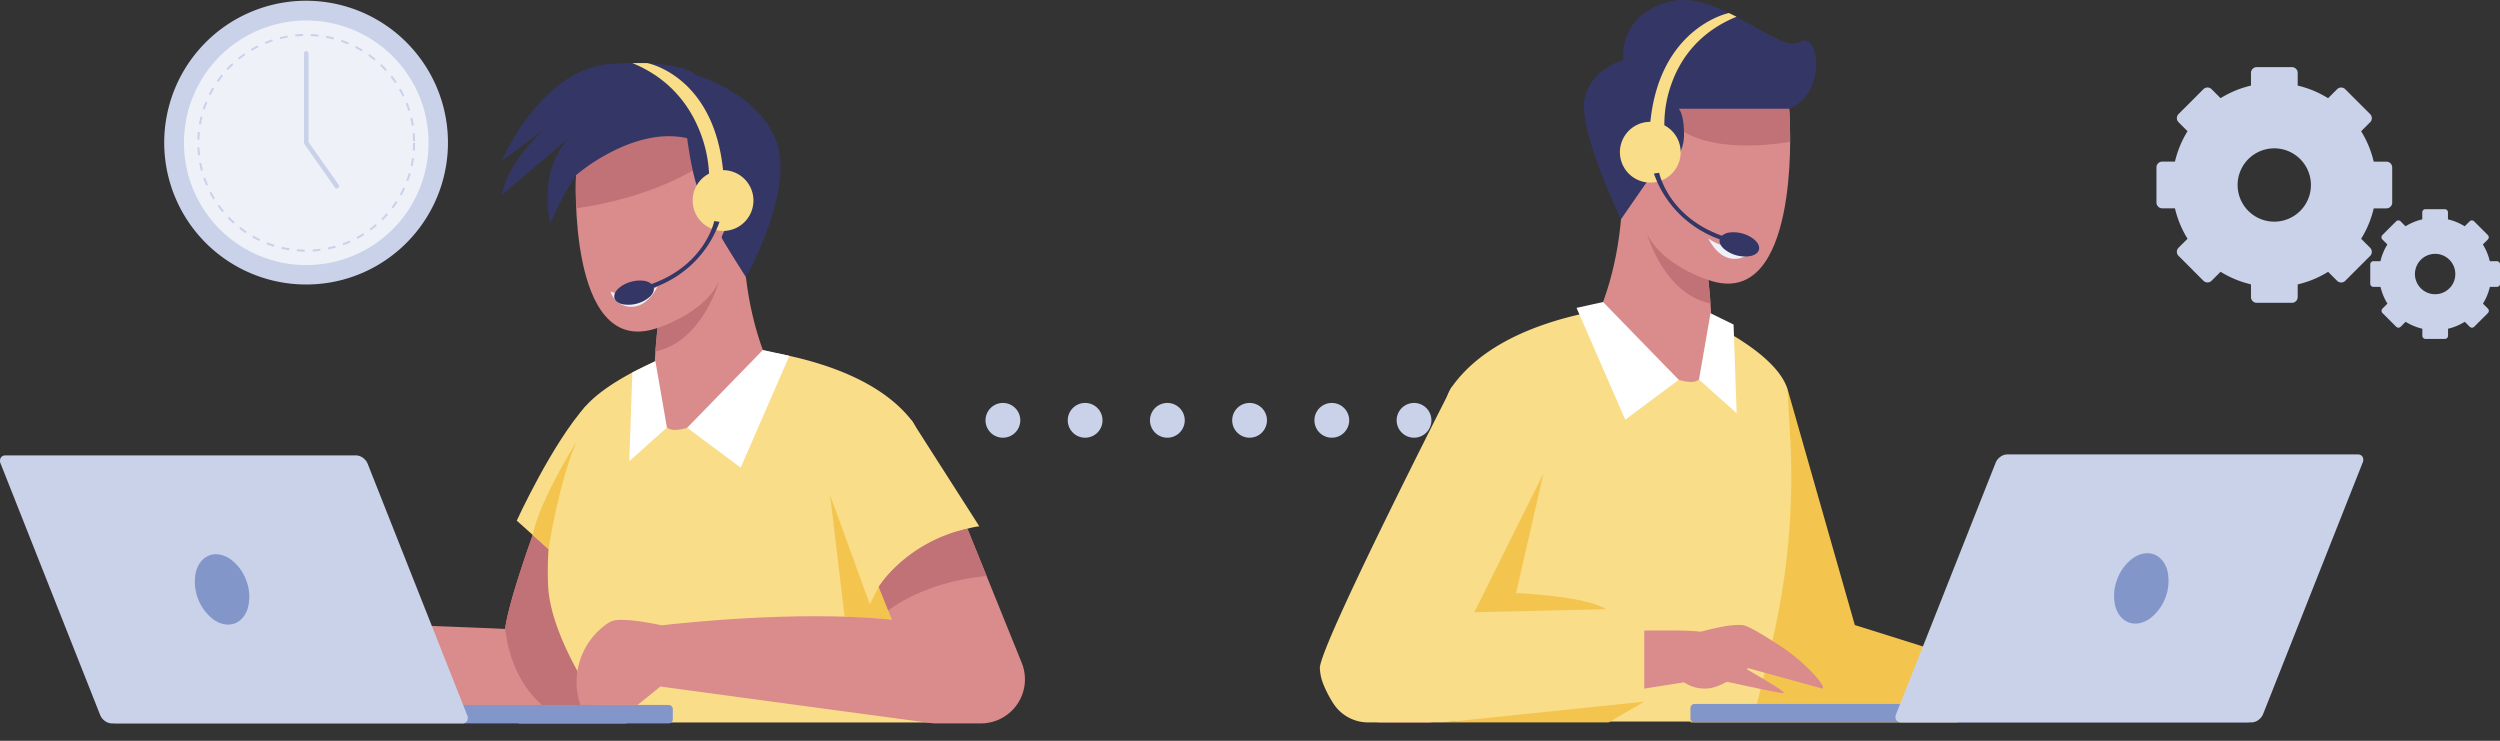 <svg xmlns="http://www.w3.org/2000/svg" xmlns:xlink="http://www.w3.org/1999/xlink" viewBox="0 0 1898.75 562.62"><rect x="0" y="0" width="1898.75" height="562.62" fill="#333333" stroke="none"/><defs><style>.cls-1{fill:#da8c8d;}.cls-2{fill:#cad2ea;}.cls-3{fill:#eef2f8;}.cls-4{fill:#f4c54e;}.cls-5{fill:#f9dd89;}.cls-6{fill:#8296c9;}.cls-7{clip-path:url(#clip-path);}.cls-8{fill:#c17276;}.cls-9{fill:#fff;}.cls-10{fill:#343766;}.cls-11{clip-path:url(#clip-path-2);}.cls-12{clip-path:url(#clip-path-3);}.cls-13{clip-path:url(#clip-path-4);}</style><clipPath id="clip-path"><path class="cls-1" d="M1359.43,96.62s1.66,34-4.88,65.61-21.29,60.85-54.1,51.35-54.89-35.6-64.55-64.68-6.89-61.12,10-82.57,45.6-36,69.89-34.2S1360,52.27,1359.43,96.62Z"/></clipPath><clipPath id="clip-path-2"><path class="cls-1" d="M475.91,549.42,456.6,435l-19.31-114.4s-12.18,29.94-25,64.55S386.09,459,383.62,477.7l-4.82-.23-4.82-.24-98.16-3.92-98.16-3.92.18,17.78L178,505s26.71,10.95,64.08,21.89,85.37,21.89,128,21.89H393.7l.2.51a1.52,1.52,0,0,0,.07.18h81.94Z"/></clipPath><clipPath id="clip-path-3"><path class="cls-1" d="M776,503.42l-20.61-50.94-20.62-50.93a114.25,114.25,0,0,0-51.27,26c-11,9.71-16.08,18.13-16.08,18.13l5,12.48,5,12.48c-34.56-3.47-73.07-3-105.54-1.35s-58.9,4.44-69.33,5.65c-3.21-.71-9.14-1.93-15.62-2.86s-13.53-1.58-19-1.12a15.67,15.67,0,0,0-7.14,3,53.89,53.89,0,0,0-20,61.45h43.46l8.68-7,8.68-7,103.68,14.05L709,549.42h36a33.46,33.46,0,0,0,31-46Z"/></clipPath><clipPath id="clip-path-4"><path class="cls-1" d="M437.48,133.05s-1.66,34,4.88,65.61,21.29,60.86,54.1,51.35,54.89-35.6,64.55-64.67,6.89-61.13-10-82.57-45.6-36-69.89-34.2S436.89,88.7,437.48,133.05Z"/></clipPath></defs><title>support</title><g id="Layer_2" data-name="Layer 2"><g id="Layer_1-2" data-name="Layer 1"><path class="cls-2" d="M232.6,216.07a107.75,107.75,0,1,1,76.07-31.56A107.3,107.3,0,0,1,232.6,216.07Z"/><path class="cls-3" d="M325.47,108.44a92.87,92.87,0,1,1-27.2-65.67A92.56,92.56,0,0,1,325.47,108.44Z"/><path class="cls-2" d="M231.45,191.15c-1,0-2-.05-3-.1s-2-.11-3-.2l.06-.78.07-.78c1,.09,1.94.15,2.91.2s2,.08,2.93.09v1.57Zm6-.13,0-.78-.05-.78c1-.06,1.95-.13,2.92-.22s1.94-.2,2.9-.33l.1.78.1.78c-1,.12-2,.23-3,.33S238.39,191,237.4,191Zm-17.82-.88c-1-.16-2-.33-2.93-.52s-2-.4-2.91-.62l.17-.77.18-.76c.95.22,1.9.43,2.86.61s1.92.36,2.88.51l-.12.77Zm29.63-.65-.15-.77-.16-.77c.94-.19,1.89-.4,2.84-.63s1.9-.48,2.84-.74l.21.75.21.76c-1,.27-1.92.52-2.89.75S250.18,189.29,249.21,189.49ZM208,187.43c-.94-.29-1.89-.6-2.83-.93s-1.88-.68-2.8-1.05l.29-.72.28-.73c.91.35,1.83.69,2.75,1s1.85.63,2.77.92l-.23.74Zm52.69-1.16-.27-.74-.26-.73c.9-.33,1.81-.68,2.72-1s1.8-.75,2.69-1.14l.32.71.32.72c-.91.4-1.82.79-2.75,1.16S261.6,185.94,260.68,186.27Zm-63.79-3.2c-.9-.43-1.79-.88-2.67-1.34s-1.75-.94-2.61-1.43l.39-.68.39-.68c.84.48,1.69.95,2.56,1.4s1.74.9,2.62,1.32l-.34.71Zm74.66-1.64-.37-.69-.37-.69c.85-.45,1.7-.93,2.54-1.42s1.68-1,2.51-1.52l.42.67.41.66c-.84.53-1.69,1-2.55,1.55S272.41,181,271.55,181.43Zm-85-4.27c-.82-.55-1.64-1.12-2.44-1.7s-1.61-1.19-2.39-1.8l.48-.62.48-.61c.77.6,1.55,1.19,2.35,1.76s1.59,1.13,2.39,1.67l-.44.65Zm95.06-2.08-.46-.63-.47-.63c.79-.58,1.56-1.17,2.33-1.78s1.52-1.23,2.25-1.85l.51.59.51.6c-.75.64-1.52,1.27-2.3,1.89S282.41,174.49,281.61,175.08Zm-104.45-5.25c-.74-.67-1.46-1.35-2.18-2s-1.41-1.4-2.1-2.12l.57-.54.56-.54c.67.7,1.36,1.39,2.06,2.07s1.42,1.35,2.14,2l-.53.58Zm113.51-2.48-.55-.56-.55-.55c.69-.68,1.37-1.38,2-2.09s1.33-1.44,2-2.17l.59.52.59.52c-.66.74-1.33,1.48-2,2.2S291.37,166.66,290.67,167.35Zm-121.75-6.12c-.63-.76-1.26-1.54-1.86-2.33s-1.21-1.58-1.78-2.39l.64-.45.63-.46c.57.79,1.15,1.57,1.75,2.35s1.2,1.53,1.82,2.28l-.6.5Zm129.61-2.83-.62-.47-.63-.47c.59-.78,1.17-1.57,1.73-2.37s1.11-1.6,1.64-2.42l.66.43.65.43c-.54.83-1.1,1.65-1.67,2.46S299.13,157.61,298.53,158.4ZM162,151.55c-.52-.85-1-1.71-1.51-2.58s-1-1.74-1.41-2.61l.69-.36.7-.36c.44.86.91,1.71,1.39,2.56s1,1.7,1.48,2.53l-.67.41Zm143-3.13-.68-.38-.69-.38c.47-.85.93-1.72,1.37-2.59s.87-1.75,1.28-2.63l.71.33.71.33c-.42.9-.85,1.79-1.3,2.68S305.51,147.55,305,148.42ZM156.53,141c-.39-.9-.76-1.82-1.12-2.75s-.7-1.86-1-2.8l.74-.25.74-.26c.31.92.65,1.84,1,2.75s.72,1.81,1.1,2.7l-.72.31ZM310,137.6l-.73-.28-.73-.27c.34-.91.67-1.84,1-2.76s.6-1.86.88-2.78l.75.22.75.22c-.28,1-.58,1.89-.9,2.84S310.38,136.67,310,137.6Zm-157.38-7.88c-.25-.95-.49-1.91-.71-2.89s-.42-1.94-.61-2.92l.77-.14.77-.15c.18,1,.38,1.92.6,2.87s.45,1.9.69,2.83l-.75.2Zm160.76-3.54-.76-.17-.77-.17c.21-1,.4-1.9.57-2.86s.33-1.93.47-2.89l.78.11.77.12c-.14,1-.3,2-.48,2.93S313.62,125.21,313.41,126.18Zm-163-8.16c-.11-1-.21-2-.29-3s-.13-2-.18-3l.79,0,.78,0c0,1,.1,1.94.18,2.91s.17,1.95.28,2.91l-.78.09Zm164.68-3.63-.78,0-.79-.06c.07-1,.13-1.94.16-2.92s.05-2,.05-2.92h1.57c0,1,0,2-.05,3S315.18,113.41,315.11,114.39Zm-1.37-7.25c0-1-.05-2-.1-2.92s-.11-2-.2-2.92l.78-.06.78-.07q.13,1.47.21,3c.05,1,.08,2,.1,3h-1.57Zm-162.26-1-.78,0-.78,0c0-1,.07-2,.13-3s.15-2,.24-3l.78.08.78.08c-.09,1-.17,1.93-.23,2.9S151.51,105.19,151.48,106.17ZM312.73,95.5c-.16-1-.33-1.92-.52-2.87s-.39-1.92-.62-2.86l.77-.18.76-.18c.22,1,.43,1.94.63,2.91s.37,2,.52,2.94l-.77.12Zm-160.1-1-.77-.14-.77-.13c.17-1,.36-2,.56-2.93s.43-1.94.67-2.9l.76.19.76.19c-.24.94-.45,1.89-.66,2.84S152.8,93.59,152.63,94.55ZM310.05,84.13c-.29-.92-.6-1.85-.93-2.77s-.66-1.83-1-2.74l.73-.28.73-.29c.36.92.71,1.85,1,2.79s.65,1.88.94,2.82l-.74.24Zm-154.6-.92-.74-.24-.75-.25c.31-.94.64-1.88,1-2.82s.71-1.86,1.08-2.78l.73.3.72.3c-.37.89-.72,1.8-1.06,2.72S155.75,82.28,155.45,83.21Zm150.31-9.93c-.42-.88-.87-1.75-1.32-2.62s-.92-1.71-1.4-2.55l.67-.39.68-.39c.49.85,1,1.72,1.44,2.6s.91,1.77,1.34,2.67l-.71.34Zm-145.88-.89-.7-.35-.7-.35c.44-.89.9-1.77,1.37-2.65s1-1.74,1.47-2.59l.68.4.67.39c-.49.84-1,1.69-1.44,2.55S160.31,71.52,159.88,72.39ZM300,63.15c-.54-.81-1.1-1.6-1.68-2.39s-1.16-1.57-1.76-2.34l.62-.48.61-.48c.61.78,1.21,1.57,1.8,2.38s1.15,1.61,1.7,2.43l-.64.44Zm-134.13-.83-.64-.45-.64-.44q.84-1.23,1.74-2.43c.6-.8,1.21-1.58,1.82-2.35l.61.49.61.49c-.6.76-1.2,1.53-1.79,2.31S166.38,61.52,165.82,62.32ZM292.74,54c-.65-.72-1.32-1.43-2-2.13s-1.38-1.39-2.08-2.06l.54-.57.54-.56c.72.68,1.43,1.38,2.12,2.1s1.38,1.43,2,2.16l-.58.53Zm-119.59-.75-.58-.53-.57-.54c.67-.72,1.37-1.44,2.07-2.15s1.42-1.39,2.14-2.06l.53.57.54.57c-.71.66-1.41,1.34-2.1,2S173.81,52.5,173.15,53.21Zm111.14-7.33c-.74-.62-1.51-1.23-2.28-1.82s-1.56-1.18-2.35-1.74l.45-.64.46-.64c.8.58,1.6,1.17,2.39,1.78s1.57,1.22,2.33,1.86l-.5.6Zm-102.6-.64-.49-.61-.49-.61c.77-.62,1.56-1.23,2.36-1.83s1.6-1.18,2.41-1.74l.44.65.45.64c-.79.55-1.58,1.12-2.37,1.7S182.45,44.63,181.69,45.24Zm93.09-6.14c-.84-.51-1.68-1-2.53-1.48s-1.72-.94-2.58-1.39l.36-.69.36-.7c.88.45,1.75.92,2.62,1.41s1.73,1,2.58,1.51l-.41.67Zm-83.49-.52-.4-.67-.4-.68c.85-.5,1.72-1,2.59-1.47s1.76-.94,2.64-1.38l.34.7.35.7q-1.29.66-2.58,1.35C193,37.6,192.12,38.08,191.29,38.58Zm73.09-4.83c-.9-.38-1.8-.75-2.72-1.1s-1.83-.68-2.75-1l.26-.74.25-.74c.94.32,1.87.66,2.8,1s1.86.73,2.77,1.12l-.3.72Zm-62.65-.38-.3-.73-.3-.72c.91-.37,1.83-.73,2.77-1.08s1.87-.67,2.82-1l.24.75.25.74c-.93.31-1.85.63-2.77,1S202.62,33,201.73,33.37ZM253.32,30c-.94-.25-1.89-.48-2.84-.69s-1.91-.42-2.86-.59l.14-.77.15-.77c1,.18,1.94.38,2.91.6s1.94.45,2.9.7l-.2.76Zm-40.49-.24-.19-.76-.2-.76c1-.24,1.93-.47,2.91-.67s2-.4,2.92-.57l.14.77.13.77c-.95.17-1.91.36-2.87.56S213.77,29.48,212.83,29.72Zm29-1.91c-1-.11-1.94-.2-2.91-.28s-2-.13-2.92-.17l0-.78,0-.78c1,0,2,.1,3,.17s2,.17,3,.28l-.08.78Zm-17.51-.1-.08-.78-.08-.78c1-.1,2-.18,3-.25s2-.11,3-.14l0,.78,0,.79c-1,0-2,.07-2.93.14S225.29,27.61,224.33,27.71Z"/><path class="cls-2" d="M255.83,143.15A1.7,1.7,0,0,1,255,143a1.68,1.68,0,0,1-.64-.55L242.63,125.7,230.86,109V40.53a1.74,1.74,0,0,1,1.74-1.75,1.74,1.74,0,0,1,1.75,1.75v67.36l11.45,16.25,11.46,16.26a1.7,1.7,0,0,1,.29,1.3,1.77,1.77,0,0,1-.71,1.13,1.71,1.71,0,0,1-.49.24A1.53,1.53,0,0,1,255.83,143.15Z"/><path class="cls-2" d="M774.91,319.23a13.2,13.2,0,1,1-3.86-9.32A13.15,13.15,0,0,1,774.91,319.23Z"/><path class="cls-2" d="M837.36,319.23a13.2,13.2,0,1,1-3.86-9.32A13.15,13.15,0,0,1,837.36,319.23Z"/><path class="cls-2" d="M899.81,319.23a13.2,13.2,0,1,1-3.86-9.32A13.15,13.15,0,0,1,899.81,319.23Z"/><path class="cls-2" d="M962.26,319.23a13.2,13.2,0,1,1-3.86-9.32A13.15,13.15,0,0,1,962.26,319.23Z"/><path class="cls-2" d="M1024.71,319.23a13.2,13.2,0,1,1-3.86-9.32A13.15,13.15,0,0,1,1024.71,319.23Z"/><path class="cls-2" d="M1087.16,319.23a13.2,13.2,0,1,1-3.86-9.32A13.15,13.15,0,0,1,1087.16,319.23Z"/><path class="cls-2" d="M1149.61,319.23a13.2,13.2,0,1,1-3.86-9.32A13.15,13.15,0,0,1,1149.61,319.23Z"/><path class="cls-2" d="M1812.5,122.77h-9.66a77.42,77.42,0,0,0-3.8-11.85,75.45,75.45,0,0,0-5.76-11.24l3.42-3.41,3.41-3.42a4.39,4.39,0,0,0,0-6.2l-9.45-9.44-9.44-9.45a4.39,4.39,0,0,0-6.2,0l-3.41,3.42-3.42,3.41A77.8,77.8,0,0,0,1757,68.83,78.66,78.66,0,0,0,1745.1,65V55.37a4.37,4.37,0,0,0-4.38-4.38H1714a4.37,4.37,0,0,0-4.38,4.38V65a78.66,78.66,0,0,0-11.86,3.8,77.8,77.8,0,0,0-11.23,5.76l-3.42-3.41-3.41-3.42a4.39,4.39,0,0,0-6.2,0l-9.44,9.45-9.45,9.44a4.39,4.39,0,0,0,0,6.2l3.41,3.42,3.42,3.41a75.45,75.45,0,0,0-5.76,11.24,77.42,77.42,0,0,0-3.8,11.85h-9.66a4.4,4.4,0,0,0-4.39,4.39v26.71a4.39,4.39,0,0,0,4.39,4.38h9.66a76.8,76.8,0,0,0,9.56,23.1l-3.42,3.41-3.41,3.41a4.39,4.39,0,0,0,0,6.2l9.45,9.45,9.44,9.44a4.37,4.37,0,0,0,6.2,0l3.41-3.41,3.42-3.41a76.75,76.75,0,0,0,11.23,5.75,77.54,77.54,0,0,0,11.86,3.8v9.66A4.39,4.39,0,0,0,1714,230h26.72a4.39,4.39,0,0,0,4.38-4.39V216a77.54,77.54,0,0,0,11.86-3.8,76.75,76.75,0,0,0,11.23-5.75l3.42,3.41,3.41,3.41a4.37,4.37,0,0,0,6.2,0l9.44-9.44,9.45-9.45a4.39,4.39,0,0,0,0-6.2l-3.41-3.41-3.42-3.41a76.8,76.8,0,0,0,9.56-23.1h9.66a4.37,4.37,0,0,0,4.38-4.38V127.16a4.39,4.39,0,0,0-4.38-4.39ZM1747,160.19a27.84,27.84,0,1,1,8.15-19.68A27.73,27.73,0,0,1,1747,160.19Z"/><path class="cls-2" d="M1896.33,198.37H1891a43.38,43.38,0,0,0-2.09-6.52,42,42,0,0,0-3.17-6.19l1.88-1.87,1.88-1.88a2.43,2.43,0,0,0,0-3.41l-5.2-5.2-5.2-5.19a2.4,2.4,0,0,0-3.41,0l-1.88,1.87-1.87,1.88a42.36,42.36,0,0,0-12.71-5.26v-5.31a2.42,2.42,0,0,0-2.41-2.42h-14.7a2.4,2.4,0,0,0-1.71.71,2.44,2.44,0,0,0-.7,1.71v5.31a42.36,42.36,0,0,0-12.71,5.26l-1.88-1.88-1.87-1.87a2.4,2.4,0,0,0-3.41,0l-5.2,5.19-5.2,5.2a2.43,2.43,0,0,0,0,3.41l1.88,1.88,1.88,1.87a42,42,0,0,0-3.17,6.19,43.38,43.38,0,0,0-2.09,6.52h-5.32a2.42,2.42,0,0,0-2.41,2.41v14.7a2.41,2.41,0,0,0,2.41,2.41H1808a43.5,43.5,0,0,0,2.09,6.53,42.43,42.43,0,0,0,3.17,6.18l-1.88,1.88-1.88,1.87a2.44,2.44,0,0,0,0,3.42l5.2,5.19,5.2,5.2a2.4,2.4,0,0,0,3.41,0l1.87-1.88,1.88-1.88a42.36,42.36,0,0,0,12.71,5.26V255a2.41,2.41,0,0,0,2.41,2.41h14.7a2.42,2.42,0,0,0,2.41-2.41v-5.32A42.36,42.36,0,0,0,1872,244.4l1.87,1.88,1.88,1.88a2.4,2.4,0,0,0,3.41,0l5.2-5.2,5.2-5.19a2.44,2.44,0,0,0,0-3.42l-1.88-1.87-1.88-1.88a42.43,42.43,0,0,0,3.17-6.18,43.5,43.5,0,0,0,2.09-6.53h5.31a2.44,2.44,0,0,0,1.71-.7,2.4,2.4,0,0,0,.71-1.71v-14.7a2.42,2.42,0,0,0-2.42-2.41Zm-36,20.59a15.33,15.33,0,1,1,4.48-10.83A15.26,15.26,0,0,1,1860.32,219Z"/><polygon class="cls-4" points="1357.63 295.53 1383.18 385.13 1408.74 474.73 1457.3 489.98 1505.86 505.23 1496.28 526.95 1486.69 548.66 1385.31 548.66 1283.93 548.66 1320.78 422.1 1357.63 295.53"/><path class="cls-5" d="M1331.29,548H1085.92s1.6-11.12,3.89-28.89,5.28-42.22,8.07-68.88c3.21-30.66.45-64.13-1.14-92.73s-2-52.33,5.84-63.49c22.36-31.72,63.19-47.58,98.43-55.51a329.28,329.28,0,0,1,64.89-7.94,343.78,343.78,0,0,1,41.64,19.2c21.53,11.81,44.46,28.06,50.09,45.79l1,18.16,1,18.17a546.1,546.1,0,0,1-14.46,158.7l-7,28.71-7,28.71"/><path class="cls-6" d="M1287,548.66h421v-14H1287a3.12,3.12,0,0,0-3.11,3.11v7.82a3.11,3.11,0,0,0,3.11,3.1Z"/><path class="cls-2" d="M1443.81,548.66h266.32a9,9,0,0,0,5.1-1.81,10.17,10.17,0,0,0,3.55-4.38l37.84-95.57,37.83-95.56a4.9,4.9,0,0,0-.08-4.39,4.06,4.06,0,0,0-3.66-1.81H1524.39a9,9,0,0,0-5.1,1.81,10.16,10.16,0,0,0-3.56,4.39L1477.9,446.9l-37.84,95.57a5,5,0,0,0,.08,4.38A4.08,4.08,0,0,0,1443.81,548.66Z"/><path class="cls-6" d="M1608,440.05a33.9,33.9,0,0,0-1.44,20.27c1.58,5.91,5.1,10.51,10.17,12.4s10.74.72,15.81-2.72a35.94,35.94,0,0,0,13.62-36.52c-1.58-5.91-5.1-10.51-10.17-12.4s-10.74-.72-15.8,2.72A33.84,33.84,0,0,0,1608,440.05Z"/><path class="cls-1" d="M1019.17,502.07l20.49-50.64,20.49-50.64a114.35,114.35,0,0,1,51.27,26c11,9.72,16.08,18.13,16.08,18.13l-5.73,16.1-5.73,16.1c60.08,1.84,98.73,1.9,125,1.8s40.06-.36,50.48.85c3.21-.71,8.52-2.19,14.39-3.38s12.28-2.09,17.73-1.63c2.19.18,7.1,2.73,12.26,5.73s10.55,6.45,13.69,8.44a142.32,142.32,0,0,1,29,24.19c6.09,6.86,7.94,11.25,3.66,9.37l-27.29-7.52-27.28-7.51-6.13,4-6.13,4q-2.6,1.68-5.32,3.09a61,61,0,0,1-5.59,2.54,27.07,27.07,0,0,1-13.07,1.71,28.15,28.15,0,0,1-12.41-4.57h0l-96.54,15.24-96.54,15.23h-36a33.46,33.46,0,0,1-33.21-29.36,32.52,32.52,0,0,1,.11-8.76A36.84,36.84,0,0,1,1019.17,502.07Z"/><path class="cls-1" d="M1359.43,96.62s1.66,34-4.88,65.61-21.29,60.85-54.1,51.35-54.89-35.6-64.55-64.68-6.89-61.12,10-82.57,45.6-36,69.89-34.2S1360,52.27,1359.43,96.62Z"/><g class="cls-7"><path class="cls-3" d="M1333.21,185a38.31,38.31,0,0,1-11.48,2.66,35.74,35.74,0,0,1-24.27-6.58,36.64,36.64,0,0,0,5.17,7.82c3.39,3.9,8.38,7.78,14.79,7.67a16.06,16.06,0,0,0,12.7-5.86A16.9,16.9,0,0,0,1333.21,185Z"/><path class="cls-8" d="M1263.57,85s3.5,9.19,17.83,16.54,39.5,12.86,82.86,5.51L1363.9,90l-.37-17.08L1315.39,72l-48.14-.92-1.84,7Z"/></g><path class="cls-1" d="M1229.56,103.06s2.86,15.84,2.71,39.75S1229,198.72,1216.92,231a221.8,221.8,0,0,0,21.23,29.24c12.7,14.67,29.56,29.45,46.2,29.85s17.3-35.51,13.8-71.52S1287,146.46,1287,146.46l-28.71-21.7Z"/><path class="cls-8" d="M1297.53,212.68a112.13,112.13,0,0,1-19.22-8.63c-10.29-5.83-22-14.68-27.44-26.78a102,102,0,0,0,10.66,23.78c7.58,12.36,19.65,25.68,37.61,29.5,0,0-.3-3.54-.65-7.55S1297.74,214.52,1297.53,212.68Z"/><polygon class="cls-9" points="1217.52 229.38 1207.45 231.61 1197.38 233.83 1215.88 276.28 1234.37 318.73 1254.69 303.6 1275.01 288.47 1246.26 258.93 1217.52 229.38"/><polygon class="cls-9" points="1290.38 288.28 1304.68 301.05 1318.98 313.83 1317.82 280.15 1316.65 246.47 1307.89 242.19 1299.14 237.9 1294.76 263.09 1290.38 288.28"/><path class="cls-10" d="M1358.86,82.57H1275a11.55,11.55,0,0,1,2.14,4.19c1,3.11,2,8.23,1.86,16.3s-3,13.22-5.69,16.36a16.64,16.64,0,0,1-5.41,4.27,76.06,76.06,0,0,0-1.76-14.37c-1.66-7.13-4.9-14.18-11.19-13.81s-10,8.23-10.26,16.65,2.87,17.39,10.26,20l-11.91,17.19-11.91,17.2s-8.42-17.45-16.05-37.79-14.48-43.57-11.34-55.15c3-11,10.28-18,16.83-22.19a46.39,46.39,0,0,1,12.34-5.69,40.3,40.3,0,0,1,2.48-17.89c3.62-9.65,12-20.68,31.07-26.23S1306.7,6,1325.05,16.13s33.87,20.52,41.63,15.85,13,5.2,12.72,17.63S1373.26,77,1358.86,82.57Z"/><path class="cls-5" d="M1253.44,92.54c3.69-36.06,18.61-56.73,32.6-68.38s27.07-14.28,27.07-14.28l2.9,1.41,2.9,1.42c-28.88,11.76-42.59,32.37-49.08,50a90.8,90.8,0,0,0-5.76,32.39H1264a23.26,23.26,0,0,1,9,8.34,23.07,23.07,0,1,1-19.6-10.91Z"/><path class="cls-10" d="M1256.13,131.8l2-.29,2-.28s1.68,8.3,8.48,18.42,18.71,22.08,39.17,29.37a11.49,11.49,0,0,1,6.43-2.51,24.47,24.47,0,0,1,9.11.83,22.86,22.86,0,0,1,9.85,5.32c2.28,2.24,3.37,4.77,2.74,7.06s-2.86,3.9-6,4.66a24.9,24.9,0,0,1-20.89-5.67c-2.27-2.19-3.42-4.66-2.92-6.93A82.78,82.78,0,0,1,1282,168.32,81,81,0,0,1,1256.13,131.8Z"/><path class="cls-5" d="M1102.58,294s-25,49-50.07,100.2-50.08,104.51-50.08,113.14a36.52,36.52,0,0,0,3.09,13.37,87.2,87.2,0,0,0,6.86,13.12,31.49,31.49,0,0,0,26.71,14.84h57.71l76-7.9,76-7.9V462.11l-61.61,1.22-61.61,1.22,19.4-44.65,19.41-44.65a341.39,341.39,0,0,0-19.69-42C1133.06,312.43,1117.59,292.12,1102.58,294Z"/><path class="cls-4" d="M1219.88,462.68l-50.06,1.18L1119.76,465,1146,412.28l26.28-52.77L1161.89,405l-10.43,45.46s13,.49,28.12,2.27S1211.76,457.54,1219.88,462.68Z"/><polygon class="cls-4" points="1248.88 532.86 1172.84 540.76 1096.8 548.66 1159.29 548.66 1221.78 548.66 1235.33 540.76 1248.88 532.86"/><path class="cls-1" d="M1310.52,498.22c1.42,1.57,14.13,8.82,25.57,15.57s21.61,13,18,12.63-15.92-2.89-27.27-5.31-21.79-4.72-21.79-4.72l2.77-9.08Z"/><path class="cls-1" d="M475.91,549.42,456.6,435l-19.31-114.4s-12.18,29.94-25,64.55S386.09,459,383.62,477.7l-4.82-.23-4.82-.24-98.16-3.92-98.16-3.92.18,17.78L178,505s26.71,10.95,64.08,21.89,85.37,21.89,128,21.89H393.7l.2.51a1.52,1.52,0,0,0,.07.18h81.94Z"/><g class="cls-11"><path class="cls-8" d="M385.25,435A138.3,138.3,0,0,0,384,480.15c3.47,24.52,15.09,53,47.74,68.58l24.48,11.72-24.48-11.72h76.12l-31-88.54-31-88.55L425.45,370,405,368.45l-9.88,33.28Z"/></g><path class="cls-5" d="M463.63,548.73H709s-1.59-10-3.89-26.1-5.27-38.15-8.07-62.24c-3.21-27.71-.45-57.95,1.14-83.8s2-47.27-5.84-57.36c-22.36-28.67-63.19-43-98.43-50.16A363.29,363.29,0,0,0,529,261.9a362.94,362.94,0,0,0-41.64,17.34c-21.53,10.68-44.46,25.36-50.09,41.38a403,403,0,0,0-13.73,48.23c-4.77,22-8.47,48.65-7.25,75.91,1,22.31,12.83,48.3,24.41,68.72A344.55,344.55,0,0,0,463.63,548.73Z"/><path class="cls-6" d="M507.88,549.42h-421v-14h421A3.11,3.11,0,0,1,511,538.5v7.81a3.11,3.11,0,0,1-3.11,3.11Z"/><path class="cls-2" d="M351.11,549.42H84.79a9.07,9.07,0,0,1-5.1-1.82,10.17,10.17,0,0,1-3.55-4.38L38.3,447.65.47,352.09a4.89,4.89,0,0,1,.08-4.38,4,4,0,0,1,3.66-1.82H270.53a9,9,0,0,1,5.11,1.82,10.24,10.24,0,0,1,3.55,4.38L317,447.65l37.84,95.57a5,5,0,0,1-.08,4.38A4.08,4.08,0,0,1,351.11,549.42Z"/><path class="cls-6" d="M187,440.8a33.9,33.9,0,0,1,1.43,20.27c-1.58,5.91-5.1,10.52-10.17,12.41s-10.74.71-15.8-2.72a36,36,0,0,1-13.63-36.52c1.58-5.92,5.1-10.52,10.17-12.41s10.74-.71,15.81,2.72A33.9,33.9,0,0,1,187,440.8Z"/><path class="cls-5" d="M692.34,319.23l25.72,40.25,25.73,40.25s-12.24,1-26.15,9.12-29.5,23.5-36.21,52.28a205.23,205.23,0,0,1-15.28-52.93C662,378.73,664.7,343.26,692.34,319.23Z"/><path class="cls-5" d="M416.64,417.07l-12.08-10.82-12.08-10.83s6.76-14.78,16.74-33.1,23.16-40.16,36-54.28l-14.29,54.52Z"/><path class="cls-4" d="M416.64,417.07s2-13.2,5.73-30.07,9.09-37.41,15.81-52.07c0,0-7.23,11.45-15,26.1s-16.19,32.5-18.51,45.28l6,5.38Z"/><path class="cls-4" d="M667.42,445.65,664,452.22l-3.42,6.58-15.06-41.4L630.46,376l5.5,46.17,5.51,46.17s7.8.41,16.59.94,18.55,1.18,22.47,1.65L674,458.29Z"/><path class="cls-1" d="M776,503.42l-20.61-50.94-20.62-50.93a114.25,114.25,0,0,0-51.27,26c-11,9.71-16.08,18.13-16.08,18.13l5,12.48,5,12.48c-34.56-3.47-73.07-3-105.54-1.35s-58.9,4.44-69.33,5.65c-3.21-.71-9.14-1.93-15.62-2.86s-13.53-1.58-19-1.12a15.67,15.67,0,0,0-7.14,3,53.89,53.89,0,0,0-20,61.45h43.46l8.68-7,8.68-7,103.68,14.05L709,549.42h36a33.46,33.46,0,0,0,31-46Z"/><g class="cls-12"><path class="cls-8" d="M671,466.53s7.42-6.88,22.21-14,36.95-14.58,66.43-15.65l-11.84-24.67L736,387.52s-16.67,8-34.26,18.37-36.09,23-39.74,32.25l4.51,14.2Z"/></g><path class="cls-1" d="M437.48,133.05s-1.66,34,4.88,65.61,21.29,60.86,54.1,51.35,54.89-35.6,64.55-64.67,6.89-61.13-10-82.57-45.6-36-69.89-34.2S436.89,88.7,437.48,133.05Z"/><g class="cls-13"><path class="cls-3" d="M463.7,221.41a38.29,38.29,0,0,0,11.47,2.66,35.76,35.76,0,0,0,24.28-6.59,36.39,36.39,0,0,1-5.18,7.83c-3.38,3.9-8.37,7.77-14.78,7.66a16,16,0,0,1-12.7-5.86A16.81,16.81,0,0,1,463.7,221.41Z"/><path class="cls-8" d="M422.3,160.12c.13-.27,19.72-1.32,45.64-7.84s58.16-18.5,83.59-40.64L570.6,95l-19.07,16.6L536.72,98.39,521.9,85.13,477,100.06,432,115l-4.87,22.56-4.87,22.56"/></g><path class="cls-1" d="M567.35,139.49s-2.86,15.84-2.71,39.76,3.31,55.9,15.35,88.2a221.8,221.8,0,0,1-21.23,29.24c-12.7,14.68-29.56,29.45-46.2,29.85S495.26,291,498.76,255s11.17-72.13,11.17-72.13l28.71-21.7Z"/><path class="cls-8" d="M499.38,249.11a112.13,112.13,0,0,0,19.22-8.63c10.29-5.83,22-14.68,27.44-26.78a102,102,0,0,1-10.66,23.78c-7.58,12.36-19.65,25.68-37.61,29.5,0,0,.3-3.54.65-7.55S499.17,251,499.38,249.11Z"/><path class="cls-10" d="M437.48,133.05a146.9,146.9,0,0,1,26.67-17.57c15.93-8.2,37-15.21,57.75-10.51,0,0,1.1,8.77,3.05,18.79s4.77,21.3,8.19,26.33l2.69,3.76,2.69,3.76a63.6,63.6,0,0,1,0-11.77c.63-5.91,2.51-11.85,7.53-12s8.91,2.91,11.46,6.92a21,21,0,0,1,3.33,12.52c-.4,3.56-3.76,9.78-6.92,15.42s-6.13,10.68-5.74,11.86,5,8.68,9.49,15.87,8.89,14.09,8.89,14.09a270,270,0,0,0,16.52-36.88c7.46-20.78,13.35-46.27,7-65.05S568.44,76.93,554.7,68.78a122.25,122.25,0,0,0-25.91-11.62s-2.27-3-11.37-5.54-25-4.74-52.3-3.16-48.24,20-62.38,38A170.52,170.52,0,0,0,381.29,122s7.41-5.24,16.66-12.21,20.31-15.68,27.63-22.6A172.83,172.83,0,0,0,405.36,106c-10.43,11.32-21.5,26.54-24.07,42.17,0,0,10.67-9.2,22.39-19.23S428.15,108,432.3,104.61c0,0-5.93,5.34-10.68,16.17s-8.3,27.14-3.56,49.09c0,0,1.7-4.47,5-11.31A211.19,211.19,0,0,1,437.48,133.05Z"/><path class="cls-5" d="M549.16,129.21c-3.69-36.06-18.1-56.38-31.58-67.69s-26-13.6-26-13.6H480.26c28.89,11.76,43.46,32.73,50.8,50.76a99.36,99.36,0,0,1,7.46,33.12h.08a23.22,23.22,0,0,0-9.05,8.34,23.08,23.08,0,1,0,19.61-10.91Z"/><path class="cls-10" d="M546.47,168.47l-2-.28-2-.29s-1.68,8.3-8.48,18.42-18.7,22.08-39.16,29.38a11.53,11.53,0,0,0-6.44-2.52,24.47,24.47,0,0,0-9.11.83,22.82,22.82,0,0,0-9.84,5.32c-2.28,2.24-3.38,4.77-2.75,7.06s2.87,3.9,6,4.66a24.9,24.9,0,0,0,20.89-5.67c2.28-2.19,3.42-4.66,2.93-6.92A83.16,83.16,0,0,0,520.62,205,81.09,81.09,0,0,0,546.47,168.47Z"/><polygon class="cls-9" points="579.39 265.82 589.46 268.04 599.53 270.26 581.03 312.72 562.54 355.17 542.22 340.03 521.9 324.9 550.65 295.36 579.39 265.82"/><polygon class="cls-9" points="506.53 324.71 492.23 337.49 477.93 350.26 479.1 316.58 480.26 282.9 489.01 278.62 497.77 274.33 502.15 299.52 506.53 324.71"/></g></g></svg>
